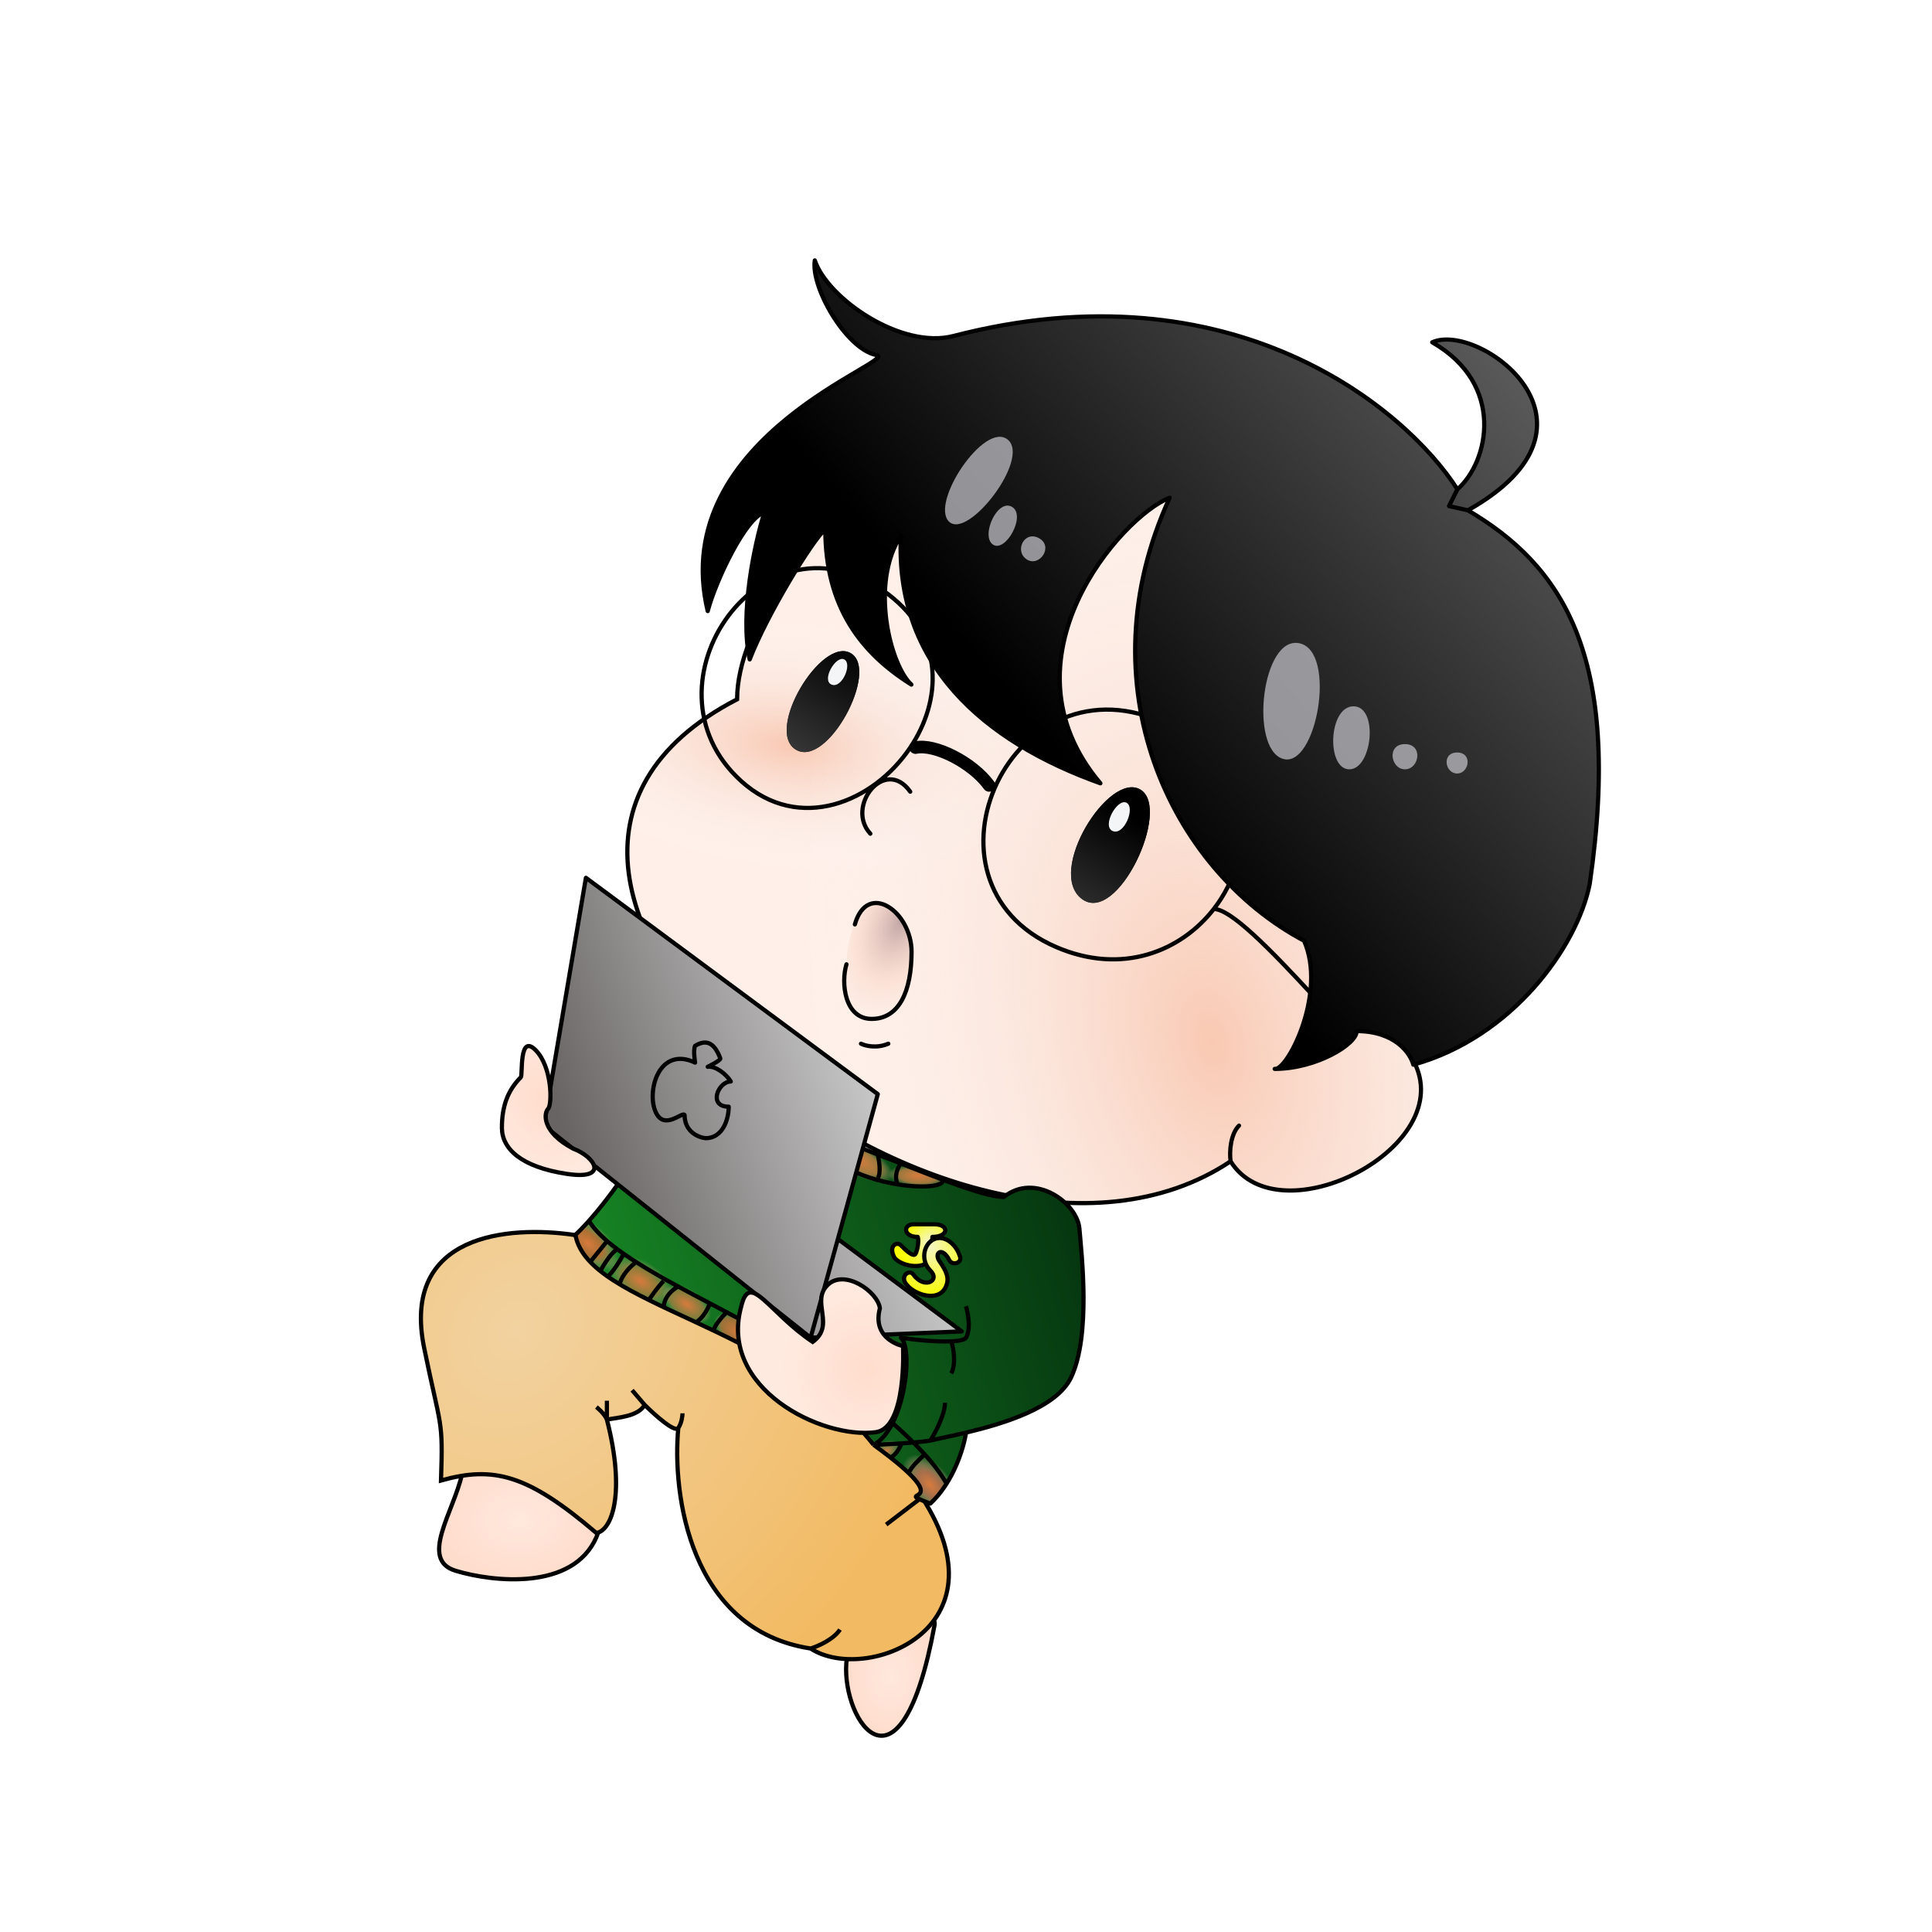 <svg viewBox="0 0 460 460" fill="none" xmlns="http://www.w3.org/2000/svg">
  <path
    d="M336.5 252.5C347.682 273 304.5 295 293 276.5C228 320 92.5 209.5 175.5 166.5C175.5 149.5 192.858 125.153 210.5 112C295 49 418.5 192.5 336.5 252.5Z"
    fill="url(#paint0_linear_1306_1046)" />
  <path
    d="M336.5 252.5C347.682 273 304.5 295 293 276.5C228 320 92.5 209.5 175.5 166.5C175.5 149.5 192.858 125.153 210.5 112C295 49 418.5 192.5 336.5 252.5Z"
    fill="url(#paint1_radial_1306_1046)" />
  <path
    d="M336.5 252.5C347.682 273 304.5 295 293 276.5C228 320 92.5 209.5 175.5 166.5C175.5 149.5 192.858 125.153 210.5 112C295 49 418.5 192.5 336.5 252.5Z"
    fill="url(#paint2_radial_1306_1046)" />
  <path
    d="M293 276.5C292.667 274.167 293 270 295 268M293 276.5C304.5 295 347.682 273 336.5 252.5M293 276.5C228 320 92.5 209.5 175.5 166.5C175.5 149.5 192.858 125.153 210.5 112C295 49 418.5 192.5 336.5 252.5M336.5 252.5C331.7 243.7 326.167 244.833 323 245.5"
    stroke="black" stroke-linecap="round" />
  <path d="M201.5 396C200.5 410 214.5 430.5 222.5 387C223.603 381 201.929 390 201.5 396Z"
    fill="url(#paint3_radial_1306_1046)" stroke="black" />
  <path d="M142 366C136.4 378.8 117.333 376.667 108.5 374C99.748 371.374 108 360 110 351C112 342 147.6 353.2 142 366Z"
    fill="url(#paint4_radial_1306_1046)" stroke="black" />
  <path
    d="M101 321C95.38 293.602 121.333 291.833 136.5 294C144.546 295.149 225.249 347.876 219.5 356.5C240 388 206 401 193 392.5C164.2 388.1 160 355.667 161.5 340C160.7 341.2 155.833 336.833 153.5 334.5C151.9 337.3 147.065 337.5 144.5 338C149 355.5 145.719 364.38 142 365C125.6 351 117.5 349 105 352.5C105.5 337.5 105 340.5 101 321Z"
    fill="url(#paint5_radial_1306_1046)" />
  <path
    d="M142 335C142 335 143.969 336.574 144.5 338M144.5 338C149 355.5 145.719 364.38 142 365C125.6 351 117.5 349 105 352.5C105.5 337.5 105 340.5 101 321C95.38 293.602 121.333 291.833 136.5 294C144.546 295.149 225.249 347.876 219.5 356.5M144.5 338C147.065 337.5 151.9 337.3 153.5 334.5M144.5 338V333.5M153.5 334.5L150.5 331M153.5 334.5C155.833 336.833 160.7 341.2 161.5 340M161.5 340C162.3 338.8 162.5 337.167 162.5 336.5M161.5 340C160 355.667 164.2 388.1 193 392.5M193 392.5C194.667 392 198.4 390.4 200 388M193 392.5C206 401 240 388 219.5 356.5M219.5 356.5L211 363"
    stroke="black" />
  <path
    d="M208 274.5C219.935 279.075 233.8 285 239 285C246.5 279 256.5 286.5 257 292.5C257.5 298.5 259.783 318 255 328C251.593 335.124 239.083 338.949 230 341.103C229.5 344.568 227.1 352.8 221.5 358C211 354 230 360 208 344C185 315 140 311 137 294C144 287.667 161 264.5 160 252.5C160 252.5 188.746 267.119 208 274.5Z"
    fill="url(#paint6_linear_1306_1046)" />
  <path
    d="M208 274.5C219.935 279.075 233.8 285 239 285C246.5 279 256.5 286.5 257 292.5C257.5 298.5 259.783 318 255 328C251.593 335.124 239.083 338.949 230 341.103C229.5 344.568 227.1 352.8 221.5 358C211 354 230 360 208 344C185 315 140 311 137 294C144 287.667 161 264.5 160 252.5C160 252.5 188.746 267.119 208 274.5Z"
    fill="url(#paint7_radial_1306_1046)" />
  <path
    d="M208 274.5C219.935 279.075 233.8 285 239 285C246.5 279 256.5 286.5 257 292.5C257.5 298.5 259.783 318 255 328C251.593 335.124 239.083 338.949 230 341.103C229.5 344.568 227.1 352.8 221.5 358C211 354 230 360 208 344C185 315 140 311 137 294C144 287.667 161 264.5 160 252.5C160 252.5 188.746 267.119 208 274.5Z"
    fill="url(#paint8_radial_1306_1046)" />
  <path
    d="M208 274.5C219.935 279.075 233.8 285 239 285C246.5 279 256.5 286.5 257 292.5C257.5 298.5 259.783 318 255 328C251.593 335.124 239.083 338.949 230 341.103C229.5 344.568 227.1 352.8 221.5 358C211 354 230 360 208 344C185 315 140 311 137 294C144 287.667 161 264.5 160 252.5C160 252.5 188.746 267.119 208 274.5Z"
    fill="url(#paint9_radial_1306_1046)" />
  <path
    d="M208 274.5C219.935 279.075 233.8 285 239 285C246.5 279 256.5 286.5 257 292.5C257.5 298.5 259.783 318 255 328C251.593 335.124 239.083 338.949 230 341.103C229.5 344.568 227.1 352.8 221.5 358C211 354 230 360 208 344C185 315 140 311 137 294C144 287.667 161 264.5 160 252.5C160 252.5 188.746 267.119 208 274.5Z"
    fill="url(#paint10_radial_1306_1046)" />
  <path
    d="M208 274.5C219.935 279.075 233.8 285 239 285C246.5 279 256.5 286.5 257 292.5C257.5 298.5 259.783 318 255 328C251.593 335.124 239.083 338.949 230 341.103C229.5 344.568 227.1 352.8 221.5 358C211 354 230 360 208 344C185 315 140 311 137 294C144 287.667 161 264.5 160 252.5C160 252.5 188.746 267.119 208 274.5Z"
    fill="url(#paint11_radial_1306_1046)" />
  <path
    d="M208 274.5C219.935 279.075 233.8 285 239 285C246.5 279 256.5 286.5 257 292.5C257.5 298.5 259.783 318 255 328C251.593 335.124 239.083 338.949 230 341.103C229.5 344.568 227.1 352.8 221.5 358C211 354 230 360 208 344C185 315 140 311 137 294C144 287.667 161 264.5 160 252.5C160 252.5 188.746 267.119 208 274.5Z"
    fill="url(#paint12_radial_1306_1046)" />
  <path
    d="M208 274.5C219.935 279.075 233.8 285 239 285C246.5 279 256.5 286.5 257 292.5C257.5 298.5 259.783 318 255 328C251.593 335.124 239.083 338.949 230 341.103C229.5 344.568 227.1 352.8 221.5 358C211 354 230 360 208 344C185 315 140 311 137 294C144 287.667 161 264.5 160 252.5C160 252.5 188.746 267.119 208 274.5Z"
    fill="url(#paint13_radial_1306_1046)" />
  <path
    d="M208 274.5C219.935 279.075 233.8 285 239 285C246.5 279 256.5 286.5 257 292.5C257.5 298.5 259.783 318 255 328C251.593 335.124 239.083 338.949 230 341.103C229.5 344.568 227.1 352.8 221.5 358C211 354 230 360 208 344C185 315 140 311 137 294C144 287.667 161 264.5 160 252.5C160 252.5 188.746 267.119 208 274.5Z"
    fill="url(#paint14_radial_1306_1046)" />
  <path
    d="M224.5 281C224.709 282.46 219.781 282.963 213.75 282M213.75 282C205.326 280.655 194.748 276.45 193 268M213.75 282C212.749 280 213.833 277.833 214.5 277M209 275C209.333 276.333 209.8 279.3 209 280.5M201.5 272C200.5 272.833 198.8 275 200 277M221.5 343C222.667 341.167 225 336.8 225 334M221.5 343C217.5 343.667 208 344 208 344M221.5 343C223.225 342.569 226.334 341.972 230 341.103M208 344C215.5 340 217.5 321 214.5 318.5C217.869 319.043 223.052 319.516 226.5 319.363M208 344C230 360 211 354 221.5 358C227.1 352.8 229.5 344.568 230 341.103M208 344C185 315 140 311 137 294C144 287.667 161 264.5 160 252.5C160 252.5 188.746 267.119 208 274.5C219.935 279.075 233.8 285 239 285C246.5 279 256.5 286.5 257 292.5C257.5 298.5 259.783 318 255 328C251.593 335.124 239.083 338.949 230 341.103M230 311C230 311 231.5 316 230 318.5C229.687 319.022 228.34 319.282 226.5 319.363M226.5 319.363C227 320.909 227.7 324.6 226.5 327M140.221 290.687C141.103 292.156 142.781 293.977 144.552 295.5M144.552 295.5L140.5 300.5M144.552 295.5C145.305 296.148 146.124 296.798 147 297.449M147 297.449C146.5 297.633 145 298.9 143 302.5M147 297.449C147.484 297.809 147.984 298.169 148.5 298.529M148.5 298.529C147.701 300.02 145.793 303.2 144.552 304M148.5 298.529C149.441 299.187 150.433 299.844 151.464 300.5M151.464 300.5C150.309 301.333 147.9 303.6 147.5 306M151.464 300.5C154.562 302.472 158.012 304.429 161.5 306.324M158 305C157.5 305.5 156.1 307.1 154.5 309.5M161.5 306.324C160.333 306.883 158 308.7 158 311.5M161.5 306.324C163.979 307.67 166.477 308.985 168.883 310.251L169 310.313M169 310.313C168.667 311.375 167.5 313.8 165.5 315M169 310.313C170.371 311.035 171.711 311.74 173 312.427M173 312.427C173.682 312.79 174.35 313.148 175 313.5C177.03 314.483 179.267 315.662 181.636 317M173 312.427C171.833 313.618 169.6 316.2 170 317M181.636 317C194.237 324.116 210.919 336.022 220.172 346.286M181.636 317C181.424 318.167 180.5 320.7 178.5 321.5M220.172 346.286C222.46 348.823 224.294 351.261 225.5 353.5M220.172 346.286C220.29 346.182 220.399 346.086 220.5 346M220.172 346.286C218.929 347.388 216.866 349.403 216.5 350.5M214.5 344C214.167 344.833 213.2 346.6 212 347"
    stroke="black" stroke-linejoin="round" />
  <path
    d="M222.5 291.5H217.5C215 291.5 215 294.5 218.5 294.5C218.833 295.333 218.5 297.5 218 298.5C217.5 299.5 215.501 297.501 214.5 296.5L214.5 296.5C213.5 295.5 211.4 296.7 213 299.5C214.5 301.333 219.5 302.5 221.5 300C222 298.5 222 294.5 222 294.5C226 294.5 226 291.5 222.5 291.5Z"
    fill="url(#paint15_radial_1306_1046)" stroke="black" stroke-linejoin="round" />
  <path
    d="M222.5 295C225 294 227.667 296.333 228.5 299C229.3 300.668 226.75 301.5 226 300C224.5 297 222.5 298 223.5 300C224.5 301.5 226 303.5 225.5 305.5C224.25 310.5 217.833 308.333 216 306C214 304 216.5 302 217.5 303.5C220 307 224 305 221.5 302.5C219 300 220 296 222.5 295Z"
    fill="url(#paint16_radial_1306_1046)" stroke="black" />
  <path d="M129.5 268L139.5 209L174.25 234.75L209 260.5L199.5 295L229 317L193 318.5L129.5 268Z"
    fill="url(#paint17_linear_1306_1046)" />
  <path
    d="M193 318.5L129.5 268L139.5 209L174.25 234.75L209 260.5L199.5 295M193 318.5L229 317L199.5 295M193 318.5L199.5 295M165.5 253C157 249 154 259.5 156 264.5C158 269.5 162.5 264.5 163 265.5C163 269.5 166.333 270.833 168 271C172.089 271 173.5 266.5 173.5 263.5C168.5 263.5 171 257.5 174 257.5C172.925 255.755 170.373 253.732 168.5 254C168.5 254 171.676 252.468 171.5 252C170 248 168 247.5 165.5 249C165 250 165.5 253 165.5 253Z"
    stroke="black" stroke-linejoin="round" />
  <path
    d="M207.224 198.5C201.224 192 210.724 180 216.724 188.5M176.5 186C151 163 182 119 211.5 141.5C225.06 151.843 224.147 166.939 216.724 178C207.998 191.002 190.278 198.428 176.5 186Z"
    stroke="black" stroke-linecap="round" />
  <path d="M235.5 187C231.5 181.5 222.5 177 218 178" stroke="black" stroke-width="3" stroke-linecap="round" />
  <path
    d="M289 216.427C299.221 203.276 298.936 182.685 278 172.5C241 154.5 215.5 210 251.5 225.5C267.13 232.23 281.158 226.518 289 216.427ZM289 216.427C293 216.427 302 225.5 313.5 238"
    stroke="black" stroke-linecap="round" />
  <path
    d="M227 80C293.4 62.8 334.667 97.167 347 116.5C354.5 110 358.5 91.5 341 81.5C352 76.5 386 101 349.5 121.5C371.5 134.5 386.5 155.5 378.5 210.5C375.5 225.5 360 247 336.5 253.5C335.833 250.833 332.2 245.5 323 245.5C323.165 248.474 313.668 254.395 303.762 254.499C303.67 254.513 303.583 254.514 303.5 254.5C303.587 254.5 303.675 254.5 303.762 254.499C307.012 253.986 315.849 236.156 310.5 224C278.5 207 258 163 278.5 118.5C267 123 237 157 262 186.5C234 176.5 213 158 214.5 127.5C207 139 212 158.5 217 163C205 155.5 196.5 144.5 196.5 126C193.5 128.5 182.5 146.5 178.5 157C176.1 146.2 179.667 129.333 182 122C177.6 123.2 170.5 138 168.5 145.5C158.5 103.5 215.5 85.5 208.5 84.5C201.5 83 193 68.5 194 62C197 71 214.5 83.238 227 80Z"
    fill="url(#paint18_linear_1306_1046)" />
  <path
    d="M227 80L227.125 80.484L227 80ZM194 62L194.474 61.842C194.401 61.623 194.188 61.482 193.958 61.502C193.728 61.521 193.541 61.696 193.506 61.924L194 62ZM208.5 84.5L208.395 84.989L208.412 84.993L208.429 84.995L208.5 84.5ZM168.5 145.5L168.014 145.616C168.067 145.839 168.264 145.997 168.493 146C168.722 146.003 168.924 145.85 168.983 145.629L168.5 145.5ZM182 122L182.476 122.152C182.532 121.977 182.488 121.786 182.361 121.654C182.234 121.522 182.045 121.469 181.868 121.518L182 122ZM178.5 157L178.012 157.108C178.06 157.324 178.243 157.483 178.464 157.499C178.684 157.515 178.889 157.384 178.967 157.178L178.5 157ZM196.5 126H197V124.932L196.18 125.616L196.5 126ZM217 163L216.735 163.424C216.955 163.561 217.243 163.508 217.399 163.301C217.555 163.094 217.527 162.802 217.334 162.628L217 163ZM214.5 127.5L214.999 127.525C215.01 127.299 214.869 127.094 214.654 127.024C214.439 126.955 214.205 127.038 214.081 127.227L214.5 127.5ZM262 186.5L261.832 186.971C262.045 187.047 262.282 186.971 262.411 186.785C262.54 186.599 262.528 186.349 262.381 186.177L262 186.5ZM278.5 118.5L278.954 118.709C279.039 118.524 279.004 118.305 278.864 118.157C278.724 118.009 278.508 117.96 278.318 118.034L278.5 118.5ZM310.5 224L310.958 223.799C310.912 223.696 310.834 223.611 310.735 223.558L310.5 224ZM303.5 254.5V254C303.24 254 303.023 254.199 303.002 254.459C302.98 254.718 303.161 254.95 303.418 254.993L303.5 254.5ZM323 245.5V245C322.863 245 322.731 245.057 322.637 245.156C322.542 245.256 322.493 245.391 322.501 245.528L323 245.5ZM336.5 253.5L336.015 253.621C336.048 253.752 336.132 253.864 336.248 253.932C336.365 254 336.503 254.018 336.633 253.982L336.5 253.5ZM378.5 210.5L378.99 210.598C378.992 210.589 378.994 210.581 378.995 210.572L378.5 210.5ZM345 120.5L344.553 120.276C344.484 120.414 344.482 120.576 344.549 120.715C344.615 120.854 344.741 120.955 344.892 120.988L345 120.5ZM341 81.5L340.793 81.045C340.622 81.123 340.509 81.289 340.501 81.477C340.492 81.664 340.589 81.841 340.752 81.934L341 81.5ZM347.421 116.231C334.99 96.743 293.515 62.254 226.875 79.516L227.125 80.484C293.285 63.346 334.344 97.59 346.578 116.769L347.421 116.231ZM226.875 79.516C220.813 81.086 213.457 78.91 207.194 75.16C204.074 73.292 201.25 71.047 199.025 68.719C196.796 66.386 195.192 63.996 194.474 61.842L193.526 62.158C194.308 64.504 196.017 67.018 198.303 69.41C200.594 71.807 203.489 74.107 206.681 76.018C213.043 79.828 220.687 82.152 227.125 80.484L226.875 79.516ZM193.506 61.924C193.238 63.664 193.609 65.878 194.385 68.205C195.165 70.544 196.37 73.048 197.825 75.389C199.28 77.729 200.994 79.921 202.797 81.629C204.592 83.329 206.516 84.586 208.395 84.989L208.605 84.011C206.984 83.664 205.22 82.546 203.484 80.903C201.756 79.266 200.095 77.146 198.675 74.861C197.255 72.577 196.085 70.144 195.334 67.889C194.578 65.622 194.262 63.586 194.494 62.076L193.506 61.924ZM208.429 84.995C208.521 85.008 208.589 85.023 208.636 85.038C208.685 85.053 208.7 85.063 208.697 85.061C208.692 85.057 208.656 85.032 208.628 84.975C208.597 84.913 208.594 84.852 208.6 84.812C208.608 84.76 208.623 84.785 208.519 84.9C208.427 85.001 208.282 85.13 208.076 85.29C207.238 85.935 205.661 86.864 203.542 88.116C199.339 90.601 193.154 94.274 187.059 99.237C174.88 109.157 162.947 124.335 168.014 145.616L168.986 145.384C164.053 124.665 175.62 109.843 187.691 100.013C193.721 95.101 199.849 91.461 204.051 88.977C206.136 87.745 207.786 86.775 208.686 86.082C208.914 85.906 209.111 85.735 209.26 85.571C209.396 85.42 209.55 85.213 209.589 84.965C209.61 84.826 209.595 84.676 209.524 84.532C209.456 84.393 209.351 84.295 209.249 84.227C209.056 84.1 208.81 84.039 208.571 84.005L208.429 84.995ZM168.983 145.629C169.971 141.925 172.229 136.387 174.79 131.624C176.07 129.244 177.417 127.075 178.709 125.432C179.354 124.611 179.978 123.932 180.565 123.425C181.157 122.915 181.683 122.605 182.132 122.482L181.868 121.518C181.217 121.695 180.559 122.11 179.912 122.668C179.261 123.23 178.593 123.962 177.923 124.814C176.582 126.519 175.205 128.743 173.91 131.151C171.321 135.963 169.029 141.575 168.017 145.371L168.983 145.629ZM181.524 121.848C180.348 125.543 178.867 131.621 177.98 138.132C177.094 144.635 176.793 151.621 178.012 157.108L178.988 156.892C177.807 151.579 178.09 144.732 178.97 138.268C179.85 131.812 181.319 125.79 182.476 122.152L181.524 121.848ZM178.967 157.178C180.952 151.968 184.685 144.871 188.305 138.755C190.114 135.699 191.889 132.897 193.396 130.705C194.15 129.609 194.835 128.67 195.421 127.93C196.013 127.182 196.487 126.662 196.82 126.384L196.18 125.616C195.763 125.963 195.237 126.552 194.637 127.309C194.032 128.072 193.334 129.031 192.572 130.138C191.049 132.353 189.261 135.176 187.445 138.245C183.815 144.379 180.048 151.532 178.033 156.822L178.967 157.178ZM196 126C196 135.33 198.145 142.797 201.822 148.884C205.498 154.967 210.687 159.644 216.735 163.424L217.265 162.576C211.313 158.856 206.252 154.283 202.678 148.366C199.105 142.453 197 135.17 197 126H196ZM217.334 162.628C216.169 161.579 214.954 159.601 213.91 156.986C212.871 154.386 212.022 151.207 211.558 147.807C210.628 140.991 211.261 133.381 214.919 127.773L214.081 127.227C210.239 133.119 209.622 141.009 210.567 147.943C211.041 151.418 211.91 154.676 212.981 157.357C214.046 160.024 215.331 162.171 216.666 163.372L217.334 162.628ZM214.001 127.475C213.244 142.859 218.166 155.236 226.813 165.019C235.45 174.79 247.783 181.953 261.832 186.971L262.168 186.029C248.217 181.047 236.05 173.96 227.562 164.356C219.084 154.764 214.256 142.641 214.999 127.525L214.001 127.475ZM262.381 186.177C250.039 171.613 251.262 155.957 257.017 143.332C259.898 137.014 263.912 131.465 267.918 127.218C271.935 122.96 275.906 120.052 278.682 118.966L278.318 118.034C275.344 119.198 271.252 122.227 267.191 126.532C263.12 130.848 259.04 136.486 256.108 142.918C250.238 155.793 248.961 171.887 261.619 186.823L262.381 186.177ZM278.046 118.291C257.43 163.042 278.041 207.323 310.265 224.442L310.735 223.558C278.959 206.677 258.57 162.958 278.954 118.709L278.046 118.291ZM310.042 224.201C312.645 230.116 311.81 237.47 309.879 243.462C308.917 246.449 307.691 249.068 306.513 250.963C305.924 251.911 305.354 252.665 304.845 253.192C304.315 253.739 303.919 253.968 303.684 254.005L303.84 254.993C304.417 254.902 305.008 254.461 305.563 253.887C306.138 253.293 306.75 252.476 307.363 251.49C308.589 249.518 309.847 246.823 310.831 243.769C312.794 237.679 313.704 230.04 310.958 223.799L310.042 224.201ZM303.684 254.005C303.638 254.012 303.605 254.011 303.582 254.007L303.418 254.993C303.56 255.017 303.702 255.014 303.84 254.993L303.684 254.005ZM303.5 255C303.589 255 303.678 255 303.767 254.999L303.757 253.999C303.671 254 303.586 254 303.5 254V255ZM303.767 254.999C308.811 254.946 313.739 253.414 317.388 251.52C319.213 250.572 320.737 249.524 321.802 248.508C322.334 248 322.764 247.489 323.058 246.99C323.349 246.496 323.527 245.978 323.499 245.472L322.501 245.528C322.514 245.765 322.431 246.083 322.196 246.482C321.964 246.877 321.601 247.317 321.112 247.784C320.133 248.718 318.695 249.714 316.927 250.632C313.393 252.467 308.619 253.948 303.757 253.999L303.767 254.999ZM323 246C331.972 246 335.404 251.178 336.015 253.621L336.985 253.379C336.262 250.488 332.428 245 323 245V246ZM336.633 253.982C348.493 250.702 358.322 243.64 365.561 235.52C372.795 227.405 377.47 218.201 378.99 210.598L378.01 210.402C376.53 217.799 371.955 226.845 364.814 234.855C357.678 242.86 348.007 249.798 336.367 253.018L336.633 253.982ZM378.995 210.572C383.001 183.026 381.26 163.928 375.714 150.064C370.162 136.184 360.82 127.608 349.754 121.07L349.246 121.93C360.18 128.392 369.338 136.816 374.786 150.436C380.24 164.072 381.999 182.974 378.005 210.428L378.995 210.572ZM349.608 121.012L345.108 120.012L344.892 120.988L349.392 121.988L349.608 121.012ZM345.447 120.724L347.447 116.724L346.553 116.276L344.553 120.276L345.447 120.724ZM347.327 116.878C351.202 113.52 354.13 107.119 353.875 100.294C353.618 93.433 350.147 86.151 341.248 81.066L340.752 81.934C349.353 86.849 352.632 93.817 352.875 100.331C353.12 106.881 350.298 112.98 346.673 116.122L347.327 116.878ZM341.207 81.955C343.756 80.796 347.772 81.318 351.893 83.212C355.986 85.094 360.048 88.271 362.645 92.213C365.235 96.144 366.357 100.81 364.645 105.734C362.927 110.676 358.323 115.971 349.255 121.064L349.745 121.936C358.927 116.779 363.76 111.324 365.589 106.063C367.425 100.783 366.202 95.794 363.48 91.662C360.764 87.541 356.545 84.25 352.31 82.303C348.103 80.37 343.744 79.704 340.793 81.045L341.207 81.955Z"
    fill="black" />
  <g filter="url(#filter0_f_1306_1046)">
    <path d="M225.93 124.169C221.43 119.669 234.43 100.169 239.93 104.669C245.43 109.169 230.43 128.669 225.93 124.169Z"
      fill="#B5B4BA" fill-opacity="0.8" />
    <path d="M236.43 129.669C233.43 127.669 237.43 118.669 240.93 120.669C244.43 122.669 239.43 131.669 236.43 129.669Z"
      fill="#B5B4BA" fill-opacity="0.8" />
    <path d="M244.43 133.169C241.43 131.169 243.93 126.169 247.43 128.169C250.93 130.169 247.43 135.169 244.43 133.169Z"
      fill="#B5B4BA" fill-opacity="0.8" />
    <path d="M305.43 180.669C297.43 178.17 300.43 151.169 309.43 153.169C318.43 155.169 313.43 183.169 305.43 180.669Z"
      fill="#B5B4BA" fill-opacity="0.8" />
    <path
      d="M321.261 183.169C315.761 183.169 316.261 168.169 322.261 168.169C328.261 168.169 326.761 183.169 321.261 183.169Z"
      fill="#B5B4BA" fill-opacity="0.8" />
    <path
      d="M334.515 183.169C331.099 183.169 330.099 177.169 334.515 177.169C338.93 177.169 337.93 183.169 334.515 183.169Z"
      fill="#B5B4BA" fill-opacity="0.8" />
    <path
      d="M346.93 184.169C344.034 184.169 343.186 179.169 346.93 179.169C350.674 179.169 349.826 184.169 346.93 184.169Z"
      fill="#B5B4BA" fill-opacity="0.8" />
  </g>
  <g filter="url(#filter1_f_1306_1046)">
    <path
      d="M217 226.5C218 215 203 206.5 201.5 229.5C200.167 233.833 201 242.5 207.5 242.5C214 242.5 216 238 217 226.5Z"
      fill="url(#paint19_radial_1306_1046)" />
  </g>
  <path
    d="M203.539 220.097C206.539 209.597 217.039 217.097 217.039 226.597C217.039 236.097 214.039 242.597 207.539 242.597C201.039 242.597 200.206 233.931 201.539 229.597"
    stroke="black" stroke-linecap="round" />
  <path d="M205 248.5C206 249 208.7 249.7 211.5 248.5" stroke="black" stroke-linecap="round" />
  <path d="M189.5 178.5C182 174 195.537 151.504 202.537 155.504C209.537 159.504 197 183 189.5 178.5Z"
    fill="url(#paint20_linear_1306_1046)" />
  <path d="M189.5 178.5C182 174 195.537 151.504 202.537 155.504C209.537 159.504 197 183 189.5 178.5Z"
    fill="url(#paint21_linear_1306_1046)" />
  <path
    d="M271.537 188.004C279.037 192.504 266.037 220.504 257.537 214.004C249.037 207.504 264.037 183.504 271.537 188.004Z"
    fill="url(#paint22_linear_1306_1046)" />
  <path
    d="M271.537 188.004C279.037 192.504 266.037 220.504 257.537 214.004C249.037 207.504 264.037 183.504 271.537 188.004Z"
    fill="url(#paint23_linear_1306_1046)" />
  <g filter="url(#filter2_f_1306_1046)">
    <path d="M201 157C199 156 195.5 162 198 163C200.5 164 203 158 201 157Z" fill="#F4F5F7" />
  </g>
  <g filter="url(#filter3_f_1306_1046)">
    <path
      d="M268.209 191.126C266.032 190.001 262.223 196.749 264.944 197.874C267.665 198.999 270.386 192.251 268.209 191.126Z"
      fill="#F4F5F7" />
  </g>
  <path
    d="M208.5 341C216 340 215 320.5 215 320.5C215 320.5 207.5 319 209.5 311.5C209 307.5 201 302 197 306C193 310 199 315.5 193.5 319.5C183 312.5 178.5 302.5 176.5 311C171 330.5 195.614 342.718 208.5 341Z"
    fill="url(#paint24_radial_1306_1046)" />
  <path
    d="M215 320.5L215.499 320.474L215.479 320.086L215.098 320.01L215 320.5ZM208.5 341L208.434 340.504L208.434 340.504L208.5 341ZM176.5 311L176.981 311.136L176.984 311.125L176.987 311.115L176.5 311ZM209.5 311.5L209.983 311.629C210 311.567 210.004 311.502 209.996 311.438L209.5 311.5ZM197 306L196.647 305.646L196.647 305.646L197 306ZM193.5 319.5L193.223 319.916L193.513 320.109L193.794 319.904L193.5 319.5ZM215 320.5C214.501 320.526 214.501 320.526 214.501 320.526C214.501 320.526 214.501 320.526 214.501 320.526C214.501 320.527 214.501 320.527 214.501 320.528C214.501 320.53 214.501 320.534 214.501 320.538C214.502 320.547 214.502 320.561 214.503 320.578C214.505 320.614 214.507 320.668 214.51 320.738C214.515 320.879 214.522 321.087 214.529 321.352C214.541 321.882 214.551 322.641 214.539 323.556C214.516 325.388 214.407 327.834 214.067 330.307C213.726 332.787 213.157 335.257 212.23 337.156C211.301 339.06 210.067 340.287 208.434 340.504L208.566 341.496C210.683 341.213 212.137 339.628 213.129 337.594C214.124 335.555 214.711 332.963 215.058 330.443C215.405 327.916 215.516 325.425 215.539 323.569C215.551 322.64 215.541 321.868 215.528 321.328C215.522 321.058 215.515 320.845 215.509 320.7C215.506 320.627 215.504 320.571 215.502 320.533C215.501 320.514 215.501 320.5 215.5 320.49C215.5 320.485 215.5 320.481 215.5 320.479C215.5 320.477 215.5 320.476 215.499 320.476C215.499 320.475 215.499 320.475 215.499 320.475C215.499 320.475 215.499 320.474 215 320.5ZM208.434 340.504C202.146 341.343 192.899 338.772 185.904 333.556C178.928 328.354 174.307 320.618 176.981 311.136L176.019 310.864C173.193 320.882 178.129 329.006 185.306 334.358C192.466 339.696 201.969 342.375 208.566 341.496L208.434 340.504ZM215 320.5C215.098 320.01 215.098 320.01 215.099 320.01C215.099 320.01 215.099 320.01 215.099 320.01C215.099 320.01 215.099 320.01 215.099 320.01C215.098 320.01 215.098 320.01 215.097 320.009C215.094 320.009 215.09 320.008 215.085 320.007C215.073 320.004 215.055 320 215.031 319.995C214.982 319.983 214.909 319.965 214.815 319.939C214.627 319.887 214.357 319.804 214.039 319.682C213.398 319.436 212.574 319.037 211.814 318.424C211.057 317.812 210.372 316.993 209.987 315.904C209.604 314.817 209.505 313.421 209.983 311.629L209.017 311.371C208.495 313.329 208.584 314.933 209.044 316.237C209.503 317.538 210.318 318.501 211.186 319.201C212.051 319.9 212.977 320.345 213.68 320.615C214.033 320.751 214.334 320.843 214.548 320.903C214.656 320.932 214.741 320.954 214.802 320.968C214.832 320.975 214.856 320.98 214.873 320.984C214.881 320.986 214.888 320.987 214.893 320.988C214.895 320.989 214.897 320.989 214.899 320.99C214.899 320.99 214.9 320.99 214.901 320.99C214.901 320.99 214.901 320.99 214.901 320.99C214.902 320.99 214.902 320.99 215 320.5ZM209.996 311.438C209.854 310.301 209.193 309.118 208.276 308.063C207.352 307 206.132 306.025 204.799 305.309C202.17 303.899 198.885 303.408 196.647 305.646L197.354 306.353C199.115 304.592 201.83 304.851 204.326 306.191C205.556 306.85 206.679 307.75 207.521 308.719C208.37 309.695 208.896 310.699 209.004 311.562L209.996 311.438ZM196.647 305.646C194.439 307.854 195.014 310.517 195.317 312.815C195.473 314.001 195.568 315.107 195.319 316.149C195.075 317.166 194.491 318.161 193.206 319.096L193.794 319.904C195.259 318.839 195.988 317.646 196.291 316.382C196.588 315.143 196.465 313.873 196.308 312.685C195.986 310.233 195.561 308.146 197.354 306.353L196.647 305.646ZM193.777 319.084C188.555 315.603 184.9 311.435 182.139 309.058C181.458 308.473 180.82 307.988 180.226 307.668C179.637 307.351 179.032 307.164 178.439 307.265C177.825 307.37 177.337 307.764 176.952 308.369C176.573 308.965 176.269 309.801 176.013 310.885L176.987 311.115C177.232 310.074 177.505 309.363 177.796 308.906C178.081 308.458 178.354 308.294 178.608 308.251C178.883 308.204 179.25 308.278 179.752 308.549C180.25 308.817 180.823 309.246 181.486 309.817C184.1 312.065 187.945 316.398 193.223 319.916L193.777 319.084Z"
    fill="black" />
  <path
    d="M124 256.5C120.838 259.662 119.5 263.5 119.5 268.5C119.5 273.5 124.054 277.858 135 279.5C145 281 141.833 275.5 136.5 273.5C128.9 269.5 129.5 265 130.5 264C131.5 263 131.5 254 127.5 250C123.5 246 124.5 256 124 256.5Z"
    fill="url(#paint25_radial_1306_1046)" stroke="black" />
  <defs>
    <filter id="filter0_f_1306_1046" x="223" y="102" width="128.43" height="84.169" filterUnits="userSpaceOnUse"
      color-interpolation-filters="sRGB">
      <feFlood flood-opacity="0" result="BackgroundImageFix" />
      <feBlend mode="normal" in="SourceGraphic" in2="BackgroundImageFix" result="shape" />
      <feGaussianBlur stdDeviation="1" result="effect1_foregroundBlur_1306_1046" />
    </filter>
    <filter id="filter1_f_1306_1046" x="196.961" y="210.982" width="24.087" height="35.518"
      filterUnits="userSpaceOnUse" color-interpolation-filters="sRGB">
      <feFlood flood-opacity="0" result="BackgroundImageFix" />
      <feBlend mode="normal" in="SourceGraphic" in2="BackgroundImageFix" result="shape" />
      <feGaussianBlur stdDeviation="2" result="effect1_foregroundBlur_1306_1046" />
    </filter>
    <filter id="filter2_f_1306_1046" x="196.133" y="155.888" width="6.594" height="8.224" filterUnits="userSpaceOnUse"
      color-interpolation-filters="sRGB">
      <feFlood flood-opacity="0" result="BackgroundImageFix" />
      <feBlend mode="normal" in="SourceGraphic" in2="BackgroundImageFix" result="shape" />
      <feGaussianBlur stdDeviation="0.5" result="effect1_foregroundBlur_1306_1046" />
    </filter>
    <filter id="filter3_f_1306_1046" x="263" y="190" width="7" height="9" filterUnits="userSpaceOnUse"
      color-interpolation-filters="sRGB">
      <feFlood flood-opacity="0" result="BackgroundImageFix" />
      <feBlend mode="normal" in="SourceGraphic" in2="BackgroundImageFix" result="shape" />
      <feGaussianBlur stdDeviation="0.5" result="effect1_foregroundBlur_1306_1046" />
    </filter>
    <linearGradient id="paint0_linear_1306_1046" x1="320.5" y1="126.5" x2="191.5" y2="255"
      gradientUnits="userSpaceOnUse">
      <stop stop-color="#FFEFE8" />
      <stop offset="1" stop-color="#FFEFE8" />
    </linearGradient>
    <radialGradient id="paint1_radial_1306_1046" cx="0" cy="0" r="1" gradientUnits="userSpaceOnUse"
      gradientTransform="translate(188 177.5) rotate(-173.709) scale(63.885 29.566)">
      <stop stop-color="#F9C9B3" />
      <stop offset="1" stop-color="#F8F8F8" stop-opacity="0" />
    </radialGradient>
    <radialGradient id="paint2_radial_1306_1046" cx="0" cy="0" r="1" gradientUnits="userSpaceOnUse"
      gradientTransform="translate(288.5 248) rotate(-13.085) scale(94.966 153.88)">
      <stop stop-color="#F9C9B3" />
      <stop offset="1" stop-color="#F8F8F8" stop-opacity="0" />
    </radialGradient>
    <radialGradient id="paint3_radial_1306_1046" cx="0" cy="0" r="1" gradientUnits="userSpaceOnUse"
      gradientTransform="translate(211.995 399.146) rotate(90) scale(14.124 10.546)">
      <stop stop-color="#FFE8DD" />
      <stop offset="1" stop-color="#FFDDCD" />
    </radialGradient>
    <radialGradient id="paint4_radial_1306_1046" cx="0" cy="0" r="1" gradientUnits="userSpaceOnUse"
      gradientTransform="translate(123.576 361.885) rotate(90) scale(14.138 19.021)">
      <stop stop-color="#FFE8DD" />
      <stop offset="1" stop-color="#FFDDCD" />
    </radialGradient>
    <radialGradient id="paint5_radial_1306_1046" cx="0" cy="0" r="1" gradientUnits="userSpaceOnUse"
      gradientTransform="translate(123 316.5) rotate(36.36) scale(101.204 125.085)">
      <stop stop-color="#F2D2A0" />
      <stop offset="1" stop-color="#F2BA62" />
    </radialGradient>
    <linearGradient id="paint6_linear_1306_1046" x1="258" y1="276.5" x2="139.5" y2="309" gradientUnits="userSpaceOnUse">
      <stop stop-color="#05330F" />
      <stop offset="1" stop-color="#178625" />
    </linearGradient>
    <radialGradient id="paint7_radial_1306_1046" cx="0" cy="0" r="1" gradientUnits="userSpaceOnUse"
      gradientTransform="translate(140 296) rotate(40.236) scale(8.515 4.644)">
      <stop stop-color="#D77A3D" />
      <stop offset="0.495" stop-color="#C26E37" stop-opacity="0.87" />
      <stop offset="1" stop-color="#D7B199" stop-opacity="0" />
    </radialGradient>
    <radialGradient id="paint8_radial_1306_1046" cx="0" cy="0" r="1" gradientUnits="userSpaceOnUse"
      gradientTransform="translate(152.5 305) rotate(-149.036) scale(8.746 4.775)">
      <stop stop-color="#D77A3D" />
      <stop offset="0.521" stop-color="#D27D44" stop-opacity="0.64" />
      <stop offset="1" stop-color="#D7B199" stop-opacity="0" />
    </radialGradient>
    <radialGradient id="paint9_radial_1306_1046" cx="0" cy="0" r="1" gradientUnits="userSpaceOnUse"
      gradientTransform="translate(163.5 310.5) rotate(-147.529) scale(6.519 3.531)">
      <stop stop-color="#D77A3D" />
      <stop offset="0.688" stop-color="#D0814D" stop-opacity="0.59" />
      <stop offset="1" stop-color="#D7B199" stop-opacity="0" />
    </radialGradient>
    <radialGradient id="paint10_radial_1306_1046" cx="0" cy="0" r="1" gradientUnits="userSpaceOnUse"
      gradientTransform="translate(176 317.5) rotate(-143.973) scale(6.801 3.533)">
      <stop stop-color="#D77A3D" />
      <stop offset="0.719" stop-color="#BE723F" stop-opacity="0.79" />
      <stop offset="1" stop-color="#D7B199" stop-opacity="0" />
    </radialGradient>
    <radialGradient id="paint11_radial_1306_1046" cx="0" cy="0" r="1" gradientUnits="userSpaceOnUse"
      gradientTransform="translate(221.5 353.5) rotate(-130.236) scale(8.515 4.686)">
      <stop stop-color="#D77A3D" />
      <stop offset="0.456" stop-color="#A46F4C" />
      <stop offset="1" stop-color="#D7B199" stop-opacity="0" />
    </radialGradient>
    <radialGradient id="paint12_radial_1306_1046" cx="0" cy="0" r="1" gradientUnits="userSpaceOnUse"
      gradientTransform="translate(211 345.5) rotate(-23.199) scale(3.808 2.422)">
      <stop stop-color="#D77A3D" />
      <stop offset="1" stop-color="#D7B199" stop-opacity="0" />
    </radialGradient>
    <radialGradient id="paint13_radial_1306_1046" cx="0" cy="0" r="1" gradientUnits="userSpaceOnUse"
      gradientTransform="translate(204 276) rotate(27.897) scale(9.618 3.652)">
      <stop stop-color="#D77A3D" />
      <stop offset="0.654" stop-color="#E98D51" stop-opacity="0.65" />
      <stop offset="1" stop-color="#D7B199" stop-opacity="0" />
    </radialGradient>
    <radialGradient id="paint14_radial_1306_1046" cx="0" cy="0" r="1" gradientUnits="userSpaceOnUse"
      gradientTransform="translate(218.5 280) rotate(-175.914) scale(7.018 2.665)">
      <stop stop-color="#D77A3D" />
      <stop offset="0.654" stop-color="#E98D51" stop-opacity="0.65" />
      <stop offset="1" stop-color="#D7B199" stop-opacity="0" />
    </radialGradient>
    <radialGradient id="paint15_radial_1306_1046" cx="0" cy="0" r="1" gradientUnits="userSpaceOnUse"
      gradientTransform="translate(221 295.5) rotate(129.289) scale(7.106 5.284)">
      <stop stop-color="#F5F5C5" />
      <stop offset="1" stop-color="#F9FD04" />
    </radialGradient>
    <radialGradient id="paint16_radial_1306_1046" cx="0" cy="0" r="1" gradientUnits="userSpaceOnUse"
      gradientTransform="translate(221.5 297) rotate(87.767) scale(11.543 10.607)">
      <stop stop-color="#F5F5C5" />
      <stop offset="1" stop-color="#F9FD04" />
    </radialGradient>
    <linearGradient id="paint17_linear_1306_1046" x1="218.5" y1="248.5" x2="138" y2="278.5"
      gradientUnits="userSpaceOnUse">
      <stop stop-color="#D9D9D9" />
      <stop offset="1" stop-color="#686464" />
    </linearGradient>
    <linearGradient id="paint18_linear_1306_1046" x1="362.5" y1="87" x2="253.5" y2="180.5"
      gradientUnits="userSpaceOnUse">
      <stop stop-color="#5B5B5B" />
      <stop offset="1" />
    </linearGradient>
    <radialGradient id="paint19_radial_1306_1046" cx="0" cy="0" r="1" gradientUnits="userSpaceOnUse"
      gradientTransform="translate(214.5 219.5) rotate(116.565) scale(23.479 13.726)">
      <stop stop-color="#B39496" stop-opacity="0.8" />
      <stop offset="0.698" stop-color="#F9C9B3" stop-opacity="0.3" />
      <stop offset="1" stop-color="#FCE9E0" stop-opacity="0.3" />
    </radialGradient>
    <linearGradient id="paint20_linear_1306_1046" x1="275.537" y1="185.004" x2="253.037" y2="219.504"
      gradientUnits="userSpaceOnUse">
      <stop stop-color="#050507" />
      <stop offset="1" stop-color="#343434" />
    </linearGradient>
    <linearGradient id="paint21_linear_1306_1046" x1="203.537" y1="154.004" x2="189.037" y2="177.504"
      gradientUnits="userSpaceOnUse">
      <stop />
      <stop offset="1" stop-color="#343434" />
    </linearGradient>
    <linearGradient id="paint22_linear_1306_1046" x1="275.537" y1="185.004" x2="253.037" y2="219.504"
      gradientUnits="userSpaceOnUse">
      <stop stop-color="#050507" />
      <stop offset="1" stop-color="#343434" />
    </linearGradient>
    <linearGradient id="paint23_linear_1306_1046" x1="203.537" y1="154.004" x2="189.037" y2="177.504"
      gradientUnits="userSpaceOnUse">
      <stop />
      <stop offset="1" stop-color="#343434" />
    </linearGradient>
    <radialGradient id="paint24_radial_1306_1046" cx="0" cy="0" r="1" gradientUnits="userSpaceOnUse"
      gradientTransform="translate(206.5 326) rotate(154.058) scale(20.573 21.001)">
      <stop stop-color="#FFDDCD" />
      <stop offset="1" stop-color="#FFEAE0" />
    </radialGradient>
    <radialGradient id="paint25_radial_1306_1046" cx="0" cy="0" r="1" gradientUnits="userSpaceOnUse"
      gradientTransform="translate(129 261.5) rotate(74.055) scale(18.2 13.053)">
      <stop stop-color="#FFDDCD" />
      <stop offset="1" stop-color="#FFE8DD" />
    </radialGradient>
  </defs>
</svg>
